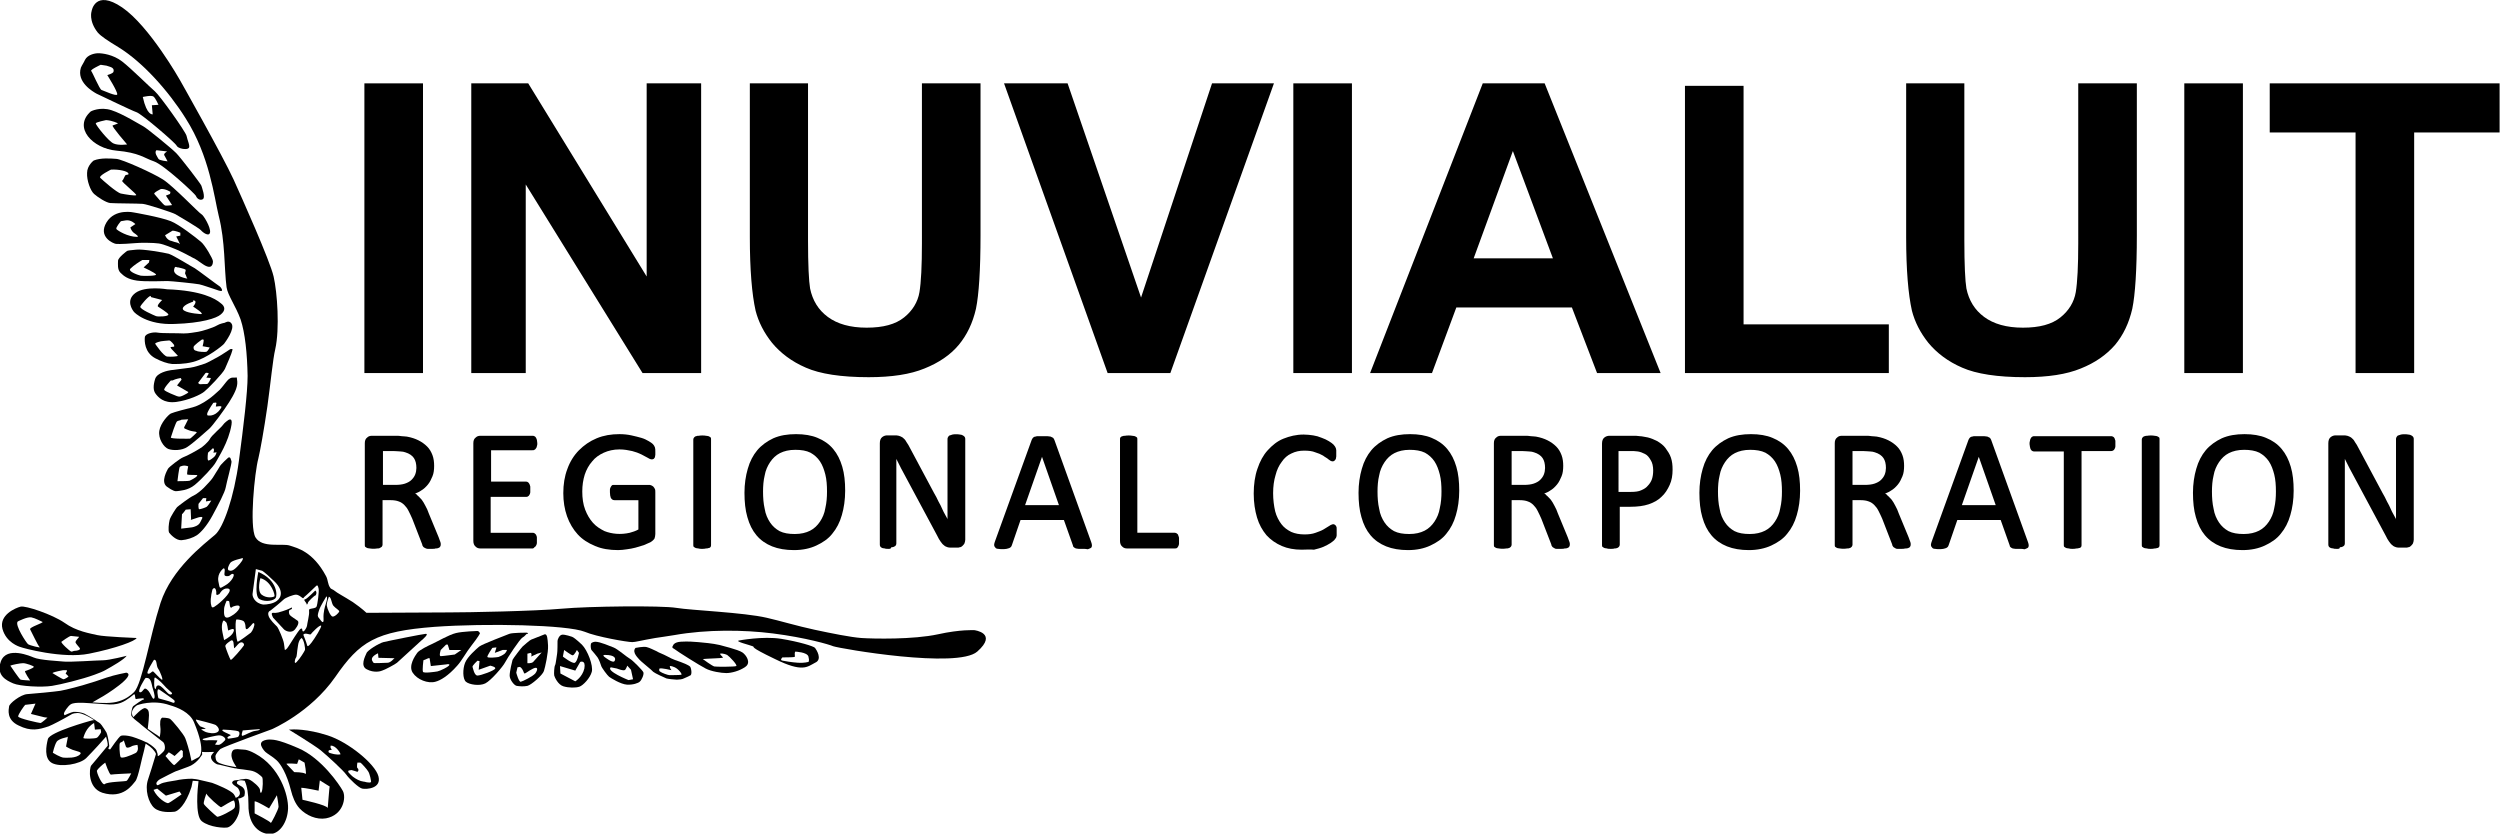 <svg xmlns="http://www.w3.org/2000/svg" xmlns:xlink="http://www.w3.org/1999/xlink" x="0px" y="0px"
	 viewBox="0 0 605.8 202" style="enable-background:new 0 0 605.8 202;" xml:space="preserve">
<g id="IRC">
	<g id="_x3C_group_x3E_">
		<path class="st0" d="M197.5,157c-0.3-0.4-3.9-1.5-8.2-2.2c-4.4-0.7-10.2,0.4-10.2,0.4c-1.2,0.2,2.6,1.1,3.3,1.4
			c0.7,0.3-1.3-0.1,5.4,3.1c6.7,3.3,7.8,1.9,9.7,0.9C199.4,159.8,197.8,157.4,197.5,157z M195.9,160.4c0,0-1.1,0.3-2.5,0.2
			c-1.5-0.1-3.3-0.4-3.7-0.5c-0.9-0.1-0.1-0.8-0.1-0.8s2.6,0,2.9-0.1c0.3-0.1-0.1-0.7,0.2-1.3c0,0,2.9,0.1,3.2,1.2
			C196.2,160.2,195.9,160.4,195.9,160.4z"/>
		<path class="st0" d="M179.9,158.1c-1-0.7-5.2-1.7-5.5-1.8c-1.7-0.4-4.1-0.6-5.2-0.7c-1.1-0.1-2.5-0.2-4.2-0.1
			c-1.7,0.1-1.9,0.9-1.9,0.9c-0.5,0.7,0.2,0.7,0.5,1c0.3,0.3,6,3.9,7.4,4.6c1.3,0.7,3.8,1.1,5,1.1c1.2,0,3.2-0.5,4.6-1.5
			C182.1,160.6,180.8,158.7,179.9,158.1z M178.4,161.4c-0.4,0.2-4.8,0.2-5.3,0.1c-0.5-0.1-2.8-1.8-2.8-1.8c0.8-0.1,4.5-0.2,4.8-0.3
			c0.3-0.1-0.5-0.6-0.6-0.9c-0.1-0.3,1.1-0.1,1.7,0.2C176.8,159.1,178.8,161.2,178.4,161.4z"/>
		<path class="st0" d="M167.2,161.5c-0.3-0.3-1.7-0.9-2.3-1.1c-0.6-0.2-1.9-0.6-3.1-1.3c-1.3-0.7-2.1-0.9-2.7-1.3
			c-0.7-0.3-1.6-0.8-2.4-1c-0.8-0.2-2.7,0.2-2.7,0.2c-1,1.1,0.8,2.6,1,2.9c0.2,0.3,3,2.5,3.3,2.9c0.3,0.3,2.9,1.5,3.2,1.6
			c0.3,0.1,2,0.3,2.5,0.3c0.5,0,1.4-0.1,1.7-0.3c0.3-0.1,1.1-0.5,1.5-0.7C167.8,163.6,167.5,161.8,167.2,161.5z M165.1,163.5
			c-0.3,0.1-2.5,0.1-2.9,0.1c-0.3,0-1.8-0.5-2.3-0.9c-0.3-0.2-0.1-0.7-0.1-0.7c0.5-0.2,2.9,0.4,2.9,0.4l-0.3-0.5l-0.1-0.5
			c0,0,0.3-0.1,1.2,0.3S165.4,163.4,165.1,163.5z"/>
		<path class="st0" d="M155.9,162.9c-0.2-0.5-2.7-3-3.3-3.3s-2.9-2.3-3.9-2.7c-0.9-0.3-3.2-1.4-4.5-1.4c0,0-0.9,0.1-1,0.5
			c-0.1,0.3-0.1,1.3,0.2,1.6c0.3,0.3,1.1,1.3,1.4,1.7c0.3,0.4,0.8,1.7,0.9,2.1c0.1,0.4,1.5,2.3,1.9,2.6c0.4,0.3,2.8,1.8,4.3,1.9
			c1.5,0.1,2.8-0.4,3.1-0.7C155.5,164.8,156.1,163.4,155.9,162.9z M146.5,159.2c0,0-0.7-0.5,0.1-0.5c2.5,0,2.7,0.9,2.3,1.5
			C148.5,160.8,146.5,159.2,146.5,159.2z M152.3,164.8c0,0-5.5-2.2-4.3-3.1l1.5,0.3c0,0,1.7,0.7,2,0.3c0.3-0.4,0.5-1,0.5-1l0.9,1
			l0.5,2.3L152.3,164.8z"/>
		<path class="st0" d="M141,156.2c-1.5-1.4-2.1-1.8-2.4-1.9c0,0-1.7-0.6-2.4-0.5c-0.7,0.1-1.1,1.2-1.1,1.5s0,2.7-0.1,3.1
			c-0.1,0.4-0.3,2.5-0.5,2.8c-0.2,0.3-0.3,2.1-0.2,2.5c0.1,0.4,0.9,2.2,2.2,2.6c1.3,0.4,3,0.4,3.9,0.1c0.9-0.3,2.6-2.1,3-3.6
			S142.4,157.6,141,156.2z M136.7,157.5c0.2,0.1,1.7,1.3,2.1,1.3c0.4-0.1,1-1.3,1-1.3l0.5,0.7c0,0-0.4,2.1-1,2.4s-2.9-1.5-2.9-1.5
			L136.7,157.5z M141.6,162c-0.5,2.1-2.2,3.1-2.2,3.1l-3.6-1.9l-0.1-1.8c0.4,0.1,3.7,1.1,3.7,1.1l1.2-2.1
			C140.6,160.4,142,159.8,141.6,162z"/>
		<path class="st0" d="M127.7,153.3c0,0-3.6,0-4.3,0.3c-0.7,0.3-6.6,2.5-7.3,3.1c-0.7,0.6-2.8,2.4-3.4,3.9c-0.6,1.5-0.6,3.9,0.2,4.6
			c0.8,0.7,3.3,1.1,4.7,0.4c1.4-0.7,4.3-4.1,4.8-5.1c0.5-1,3.6-5.7,4.2-6c0.6-0.3,0.9-0.9,1.1-0.9
			C128,153.6,128.1,153.5,127.7,153.3z M120,162c-0.2,0.5-3.5,1.7-4.3,1.7s-1.1-1.9-1.2-2.1c-0.1-0.3,1.2-1.5,1.2-1.5l0.5,0.1
			l-0.2,2.1l2.8-1C118.8,161.3,120.2,161.6,120,162z M122.3,158.4c-0.5,0.4-1.2,0.7-1.5,0.8c-0.5,0.1-2.5,0.3-2.7,0
			c-0.1-0.3,1.2-2.2,1.2-2.2s0.6-0.1,0.8-0.1h0.2l-0.4,1.3l1.9-0.7h1C122.9,157.4,122.8,157.9,122.3,158.4z"/>
		<path class="st0" d="M115.7,152.9c0,0-3.6,0.1-5.2,0.5c-1.7,0.4-4.6,2.1-5.7,2.6c-0.9,0.4-3.2,1.5-3.7,2.2
			c-0.5,0.7-2.2,3.1-1.1,4.8c1.1,1.7,3.7,2.7,5.5,2.2c1.2-0.3,3.1-1.4,5.3-3.9c1.1-1.2,2.2-3.3,3.4-4.8c1.8-2.3,2.1-3,2.1-3
			S116.2,153,115.7,152.9z M106,162.7c-0.6,0.1-3.3,0.5-3.5,0.1c-0.2-0.4,0.1-2.8,0.1-2.8l1.2-0.5h0.3l0.3,1.9l3.7-0.4
			c0,0,0.8-0.2,0.8,0.1C108.9,161.5,106.6,162.6,106,162.7z M110.2,158.6c0,0-2.9,0.4-3.4,0.4c-0.5,0,0-1.5,0-1.5l1.3-1.3h0.4
			l0.4,1.3h2.9L110.2,158.6z"/>
		<path class="st0" d="M103.1,153.6c-0.5,0-9,1.7-10.2,2c-1.1,0.3-3.9,2-4.1,2.7c-0.3,0.7-1.6,3.1,0.1,3.9c1.7,0.9,3.3,0.5,3.7,0.3
			c0.5-0.1,3.3-1.6,3.6-1.9c0.3-0.3,5.4-4.9,5.8-5.3C102.5,154.9,104.1,153.5,103.1,153.6z M93.9,160.6c-0.9,0-3.4,0.2-3.4,0
			s-1.4-1.1,1.1-2.3l0.1,1.1l3.9,0.1C95.5,159.5,94.7,160.6,93.9,160.6z"/>
		<path class="st0" d="M91.7,188.1c-0.8-3-7.3-8.3-12.3-9.9c-5-1.6-8.3-1.5-9.4-1.4c0,0,5.9,3.6,7.7,5c1.8,1.5,5.5,4.9,6.2,5.9
			c0.7,1,3.1,3.3,3.9,3.4C88.8,191.3,92.5,191.1,91.7,188.1z M81.4,182.8c-0.3,0-0.6-0.1-1-0.2c-0.9-0.2-0.8-0.4-0.8-0.5
			c0-0.1,0.1-0.3,0.1-0.3l0.7-0.1l-0.3-0.5l0-0.5c1.2-0.2,2.5,1.9,2.4,2.1C82.4,182.8,81.9,182.9,81.4,182.8z M89.9,189.5
			c-0.1,0,0,0.2-0.7,0.1c-0.4,0-0.8-0.2-1.1-0.2c-0.9-0.1-1.8-0.6-2.6-1.2c-0.6-0.5-1.1-1.1-1.1-1.1s-0.1-0.4,0.2-0.4
			c0.1,0,0.4-0.1,0.6-0.1c0.5,0.1,1.2,0.4,1.3,0.4c0.2,0.1,0.2-0.1,0.3-0.2c0.1-0.1,0.1-0.5-0.2-0.7c-0.2-0.2,0-1.3,0-1.3
			s0.5,0,0.7,0c0.2,0,1.7,1.7,1.9,2.1C89.6,187.4,90,189.4,89.9,189.5z"/>
		<path class="st0" d="M83.1,191.7c-0.8-1.5-5.2-8-10.8-10.4c-5.5-2.4-6.3-2-7-2.1c0,0-2.5,0-2,1.5c0.2,0.5,0.5,1,1,1.5
			c0.7,0.6,1.7,1.1,2.7,2c1,0.9,2.5,3.3,3.5,7.3c0.4,1.6,1,3.2,2.1,4.4c1.6,1.7,4.1,2.8,6.4,2.4C83.2,197.5,83.9,193.3,83.1,191.7z
			 M71.3,187.1l-1.9-2c0.2-0.2,2.6,0,2.6,0l0.4-1.1l1.4,0.8c0,0,0.6,3.1,0.2,2.7C73.5,187.1,71.3,187.1,71.3,187.1z M79.4,195.8
			c-0.1-0.7-6.1-2-6.1-2l-0.3-2.9c1,0,4.2,0.7,4.2,0.7l0.3-2.5l2.4,1.5C79.8,190.5,79.4,196.4,79.4,195.8z"/>
		<path class="st0" d="M23.6,153.9c-1.7-0.4-5.1-0.9-8-3c-2.9-2-9.4-4.2-10.6-3.9c-1.2,0.3-5.3,2-4.4,5.4c0.9,3.3,4,4.3,4.4,4.4
			c0.4,0.2,10.2,2.9,16.6,1.6c6.5-1.3,11.3-3.1,11.5-3.8C33.1,154.6,25.3,154.3,23.6,153.9z M7.3,152.5c0.3,0.5,1.9,4,2.3,4.3
			c0.4,0.3-2.4-0.4-2.8-0.7c-0.4-0.3-3.3-4.7-2.5-5.5c0,0,2.3-1.2,3.3-1c1,0.2,2.2,0.9,2.7,1.1C10.7,150.9,7,152,7.3,152.5z
			 M18.2,157.7c-0.4,0-0.6,0.2-0.9,0.2c-0.3,0-2.7-2.2-2.4-2.4c0,0,1.9-1.4,2.3-1.4c0.4,0,1.5,0.2,1.9,0.2c0.3,0-0.9,0.9-0.8,1.4
			c0.2,0.4,0.6,0.8,1,1.3C19.7,157.5,18.6,157.7,18.2,157.7z"/>
		<path class="st0" d="M25,160c-1.4,0-8.3,0.5-9.7,0.3c-0.7-0.1-5.7-0.3-7.2-1c-0.5-0.2-6.5-2.9-7.9,1c-1.2,3.4,1.4,4.6,3,5.3
			c1.6,0.7,6.9,1,9.4,0.6c2-0.3,7.3-1.6,10.3-2.7c0.9-0.3,2.3-0.9,2.6-1.1c1.8-1,4.6-2.6,5.2-3.5C30.8,158.9,26.4,160,25,160z
			 M6.1,162.6c-0.3,0.1,1.2,2.3,1.2,2.3s-2-0.1-2.3-0.2c-0.3-0.1-2.5-3.4-2.5-3.4c0.4-0.2,2.4-0.6,3.1-0.6s2.7,0.7,2.6,0.9
			C8.1,161.9,6.5,162.5,6.1,162.6z M15.4,164.6c-0.3,0-2.7-1.5-2.7-1.5c0.3-0.3,2.6-0.7,2.6-0.7h0.9v0.3l-0.3,0.5l0.7,0.7
			C16.6,164,15.7,164.6,15.4,164.6z"/>
		<path class="st0" d="M236.1,152.7c0,0-3.4-0.2-8.8,1c-6,1.3-15.6,1.1-18.6,0.9c-2.6-0.2-7.1-1.1-11.3-2c-4.2-0.9-8.5-2.2-11.6-2.9
			c-5.6-1.3-18.3-1.8-21.9-2.4c-3.6-0.6-21.3-0.4-27.8,0.2c-6.6,0.6-22.8,0.9-27.3,0.9c-4.5,0-20,0.1-20,0.1s-1-1-3.3-2.6
			c-2.2-1.4-3.8-2.2-4.5-2.8c-0.3-0.3-0.8-0.3-1-0.7c-0.6-0.8-0.5-1.9-1-2.8c-3.2-6-7-6.8-8.8-7.4c-1.8-0.6-6.7,0.7-8.3-2
			c-1.5-2.6-0.2-15.8,0.7-19.1c0.4-1.6,1.4-7.1,2.2-12.7c0.8-5.7,1.3-11.3,1.9-13.8c1.1-4.9,0.5-13.7-0.4-17.6
			c-0.9-3.9-7.8-19.3-9.7-23.5c-2.6-5.7-13-24.1-13-24.1S36.2,6.3,29.6,1.8c-6.6-4.5-7.4,0.9-7.4,0.9S21.4,5,23.7,7.9
			c0.8,0.9,2.3,1.9,5.1,3.6c5.8,3.6,12,10.5,16.2,17.2c5.8,9.1,6.9,19.1,8,23.6c1.6,6.2,1.3,12.8,1.9,17.3c0.3,2,2.2,4.5,3.4,7.8
			c1.1,3.3,1.6,8.3,1.7,13.7c0,4-1,12.3-2.1,20.5c-1.2,9-3.8,16.3-5.8,18c-2.7,2.3-10.5,8.2-13.2,16.5c-2.7,8.4-4.4,19.5-6.4,21.6
			c-0.8,0.8-2,1.7-3.6,2.2c-1.8,0.6-4.2,0.5-6.5,0.3c0.9-0.5,1.6-0.9,1.9-1.1c1.2-0.6,8.9-5.5,6.3-6.1c0,0-2.7,0.5-4.8,1.2
			c-2,0.7-3.8,1.3-4.6,1.5c-0.8,0.3-5.3,1.5-6.6,1.7c-1.3,0.2-6.4,0.7-8,0.8c-1.6,0.1-4.4,2.3-4.4,3c-0.1,0.7-0.7,3.2,2.3,4.6
			c3,1.5,4.9,1,7.3,0.2c1-0.4,3.3-1.6,5.7-3c0.3-0.1,0.6-0.2,1-0.2c0.8-0.2,2.7,0.6,4.3,1.7c-0.3,0-0.6,0.1-1,0.2
			c0,0-9.8,2.7-10.2,4.4c-0.4,1.6-1,4.7,1,5.8c2.1,1.1,6.8,0.3,8.3-1.2c1.4-1.4,4.5-4.8,4.8-5.2c0.1,0.4,0.2,0.8,0.3,1.2
			c0.1,0.3,0.1,0.7,0.1,1c-2,2.4-3.7,4.5-4,4.8c-0.5,0.7-0.9,5.4,2.7,6.6c5.1,1.6,7.3-2,8-2.8c0.7-0.8,1.6-5.8,2.1-7.4
			c0.1-0.4,0.2-1,0.4-1.7c0.1,0.1,0.2,0.1,0.3,0.2c1,0.6,1.9,1.5,2.2,2.3c0,0,0,0,0,0c-0.7,2.4-1.5,4.9-1.9,6.1
			c-0.9,2.5,0.1,5.8,1.5,7c1.4,1.2,4,1,4.9,0.9c0.8-0.1,2.7-1.6,4.1-6c0.1-0.5,0.2-1,0.3-1.5c0.5,0,0.9,0.1,1.4,0.1
			c-0.2,1.5-0.9,8.4,0.8,9.7c1.9,1.5,5.5,1.7,6.3,1.5c0.9-0.3,2-1.5,2.6-3.2c0.3-0.8,0.4-2.3-0.1-3.8c0.8,0,1.5-0.6,1.5-0.6
			s0.4-1.2-0.2-1.9c-0.4-0.6-1.6-0.8-1.6-1.3c0-0.7,1-0.7,1.9-0.5c0.6,1.4,0.9,3.1,0.9,5.7c-0.1,5.5,3.1,7.3,5.4,7.2
			c2.3-0.2,4.1-3,4.2-6.2c0.1-3.2-2-10.1-8-13.3c-2.2-1.2-2.9-0.9-3.5-1c-1.1-0.2-1.7,0.1-1.7,0.1s-1.4,0.9,0.4,3.7
			c0.1,0.2,0.2,0.3,0.3,0.5c-1.4-0.2-2.8-0.5-3.6-0.8c-1.3-0.4-1.4-0.8-1.5-1.8c0-0.6,0.9-1.5,1.2-1.8c0.9-0.6,12.5-4.8,12.5-4.8
			s9.3-4,15.3-12.6c6-8.7,9.8-11.1,24.1-12.2c12.5-0.9,32.2-0.5,36.4,1.2c2.8,1.2,10.3,2.5,11.5,2.5c0.8,0,2.1-0.4,5.6-1
			c1.2-0.2,2.9-0.4,4.6-0.7c7.9-1.4,16.8-1.3,23.9-0.4c7.9,1,13.7,2.7,14.6,3.1c1.8,0.6,30.1,5.5,34.9,1.3
			C241.9,153.4,236.1,152.7,236.1,152.7z M9.8,175.2c-0.3,0-5.4-1.1-5.4-1.6c0-0.5,1.4-2.5,1.7-2.8l2.5-0.3L7.5,173l3.2,0.8l0.8,0.1
			C11.5,173.9,10.1,175.2,9.8,175.2z M59.5,152c0.1,1.2,1.1-0.3,1.3-0.4c0.1-0.1,0.6-0.9,0.8-0.5c0.2,0.4-0.4,1.8-0.8,2.2
			c-0.4,0.3-2.9,2.2-3.2,2.2c-0.3,0-0.8-4.8-0.3-5.4c0,0,1,0,1.7,0.4C59.4,150.8,59.5,151.6,59.5,152z M54.7,150.7
			c0.4,0.2,0.5,1.9,0.6,2.1c0,0,0.1-0.1,0.7-0.3c0.8-0.3,0.9,0.2,0.3,1.1c-0.7,0.9-2,1.5-2,1.5s0,0-0.4-1.9
			c-0.4-1.9,0.2-2.8,0.2-2.8C54.7,150.4,54.3,150.5,54.7,150.7z M54.3,147.6c0-0.7,0.6-2,0.6-2c0.5,0,0.5,0,0.6,0.1
			c0.1,0,0.1,0.6,0.2,1c0,0.4,0.3,0.6,0.3,0.6s0.3-0.3,0.7-0.4c2.5-0.8,1.2,1.4-0.7,2.4C54,150.5,54.3,148.4,54.3,147.6z M56,155.2
			c0.7-0.3,0.6,1.1,0.7,1.6c0,0.5,0.1,0.3,1-0.7c0.9-1,1.6-0.1,1.4,0.3c-0.3,0.5-3,3.7-3.2,3.5c-0.2-0.2-1.2-2.8-1.3-3.3
			S56,155.2,56,155.2z M55.8,136.4c0.4-0.6,2.8-1.1,2.8-1.1v-0.1c0.7,0-0.2,1.2-1.2,2.2c-1,1-1.5,1-2,0.8
			C55,137.9,55.4,137,55.8,136.4z M54.2,137.7c0.5,0.1,0.1,1.2,0.2,1.6c0.1,0.4,0.6,0.3,0.9,0.3c0.6-0.1,0.7-0.7,1.2-0.5
			c0.5,0.1-0.3,1.9-2,2.8c-1.4,0.8-1.2,0.9-1.6-1.1C52.6,138.8,54.2,137.7,54.2,137.7z M51.5,142.8c0.7-0.9,1,0.5,0.9,1.1
			c0,0.6,0.8,0,0.8,0s0.7-1.4,1.9-1.3c1.8,0.1-1.1,2.9-2.4,3.9c-1.3,1-1.4,0.9-1.6-0.2C50.9,144.8,51.5,142.8,51.5,142.8z
			 M47.7,174.4c0,0,4.1,1,4.6,1.3c0.4,0.3,1.2,1.2,0.4,1.7c-0.8,0.5-2.2,0.2-2.8,0c-0.5-0.2-1.3-0.7-1.1-0.7c0.2,0,0.9-0.1,1-0.1
			c0.2-0.1-0.9-0.4-1.3-0.6C48.2,175.7,47,174.1,47.7,174.4z M47,175c3.2,7.6,1.1,8.5,1.1,8.5l-1.7,0.9c-0.5-2.7-1.3-5-1.5-5.5
			c-0.3-0.9-3.2-4.4-3.7-4.7c-0.5-0.3-1.9-0.3-1.9-0.3c-0.5,0.3-0.6,1.1-0.4,2.8c0,0.4,0,1-0.2,1.9c-0.3-0.2-0.6-0.5-1-0.7
			c-0.7-0.5-1.3-0.9-1.9-1.3c0.2-1.5,0.3-2.8,0.3-3.3c0-1-0.2-1.5-0.9-1.7c-0.7-0.2-2.7,2-2.7,2c-0.1,0-0.1,0.1-0.2,0.2
			c-1.1-1.7,0.9-2.9,0.9-2.9s3.8-1.5,8,0C43,171.4,46,172.6,47,175z M44.3,182v1.4c0,0-1.9,2-2.1,2c-0.3,0-2.1-2.2-2.1-2.2l0.8-0.9
			c0.6,0.3,1.4,0.9,1.4,0.9l1.6-1.5L44.3,182z M42.3,169.8c0.1,0.3,0,0.7-0.6,0.4c-0.6-0.3-3.2-0.9-3.3-1c-0.1-0.1-0.6-2.6,0.2-2.1
			C38.7,167.2,42.2,169.5,42.3,169.8z M41.7,168c0,0.2-0.4,0.6-1.1-0.1c-0.7-0.7-1.5-1.7-2.1-1.8c-0.6-0.1-0.7,0.5-0.7,0.7
			c0,0.2-0.6,0.6-0.4-2.2c0-0.7,0.4-0.3,0.4-0.3s0.9,0.6,1.8,1.6C40.4,166.9,41.7,167.8,41.7,168z M37.3,159.9
			c0.8-0.2,0.5,1.4,1,2.1c0.5,0.7,1.4,3,0.9,2.7c-0.5-0.3-1.8-1.8-2.1-2c-0.3-0.1-0.8,0.8-1.3,0.5C35.3,163,37.3,159.9,37.3,159.9z
			 M35.1,164.5c0.3-0.2-0.1-0.3,0.7-0.2c0.8,0.1,1,1.7,1.1,2.1c0.1,0.4,0.8,2.3,0.5,2.8s-0.7-0.6-1.1-1.3c-0.4-0.7-1-1.2-1.3-1
			c-0.3,0.2-0.7,1.1-1.2,0.8C33.3,167.3,35.1,164.5,35.1,164.5z M19.4,182.8c-1,1-3.2,0.8-3.9,0.8c-0.8,0-2.7-1.2-2.7-1.2
			s0.4-1.8,0.9-2.6c0.4-0.8,2.7-1.2,2.7-1.2l0.1-0.3l-0.5,2.6c0,0,0.8,0.5,1.6,0.8C18.7,182.1,20,182.2,19.4,182.8z M23.4,178.8
			c-0.4,0.2-3.3,0.3-3.2,0c0.1-0.3,0.6-2.5,2.6-3.6l0.2,1.6l1.4-0.1l0.1,0.7C24.5,177.5,23.8,178.7,23.4,178.8z M30.7,189.2
			c-0.2,0.2-4.7,0.2-5.3,0.8c-0.6,0.5-2.1-2.9-1.9-3.3c0.2-0.4,1.4-1.5,2-1.9c0,0,1,3,1.4,2.9c0.4-0.1,4.9-0.3,4.9-0.3
			S31,189,30.7,189.2z M32.8,182.5c-1,0.5-3.4,1.5-3.6,0.9c-0.2-0.5-0.4-3.2-0.1-3.4c0.3-0.2,0.6-0.2,0.9-0.6c0,0,0.3,0.9,0.5,1.5
			c0.2,0.5,0.9,0.2,1.3,0c0.4-0.3,1.5-0.4,1.5-0.4S33.8,182,32.8,182.5z M35.9,180.1c-0.1-0.1-0.3-0.2-0.6-0.3
			c-1.2-0.6-3.5-1.4-3.8-1.4c-0.4-0.1-1.6-0.3-2.2-0.1c-0.5,0.2-2.6,3.3-2.6,3.3l-0.4-0.1c0,0-0.1-0.1,0.1-0.5
			c0.1-0.1,0.1-0.4,0-0.8c-0.1-0.9-0.4-2.3-0.6-2.7c-0.1-0.2-0.3-0.5-0.5-0.8c-0.4-0.6-0.9-1.4-1.3-1.6c-0.2-0.1-0.5-0.3-0.9-0.6
			c0,0,0,0,0,0c-0.9-0.6-2.1-1.3-2.7-1.6c-0.8-0.3-1.6-0.4-2.2-0.4c-0.1,0-0.2,0-0.4,0c-0.6,0.1-2.1,0.8-2.1,0.8s-0.1,0.1-0.2-0.3
			c-0.1-0.4,1-1.9,1.6-2.3c0.6-0.4,1.7-0.4,2.4-0.4c0.2,0,1.2,0,2.3,0.1c1.9,0.1,4.3,0.3,4.6,0.3c0.4,0,1.5,0.1,2.9-0.4
			s3.2-2.1,3.2-2.1c0.4,0.2,0.1,1.2,0.5,1.2c0.3-0.1,1.7-0.2,1.7-0.2s0.4,0.3,0.1,0.3c-0.3,0-2.1,1.3-2.5,1.6
			c-0.4,0.4-0.5,1.7-0.5,2.2c0,0.1,0.1,0.3,0.3,0.5c0.5,0.6,1.6,1.3,2.1,1.8c0.2,0.2,0.9,0.7,1.6,1.3v0c0.9,0.7,2,1.6,2.8,2.2
			c0.5,0.4,0.8,0.6,0.9,0.7c0.4,0.3,0.7,1.6,0.2,2.2c-0.5,0.6-1.3,1.2-1.3,1.2s-0.3-0.1-0.2-0.2c0.1-0.2-0.2-0.8-0.3-1.2
			c0,0,0,0,0,0C37.8,181.5,36.8,180.6,35.9,180.1z M40.8,194.6c-0.4,0.2-2.7-1.2-3.6-3.2l0.9-0.3l2.1,1.7l3.3-1l0.5,0.7
			C44.1,192.4,41.2,194.5,40.8,194.6z M56.8,195.8c-0.3,0.5-3.8,2.3-4.2,2.1c-0.3-0.2-3.1-2.7-3.2-3.1c-0.2-0.3,0.6-2.5,0.6-2.5
			c0.2,0.6,3.3,3.4,3.6,3.3c0.3-0.1,2.8-1.8,3.1-1.6C56.9,194.3,57.1,195.3,56.8,195.8z M65.2,195.9l1.9-3.2c0,0,0.4,2.2,0.4,2.8
			s-1.9,4.3-1.9,3.9c0-0.3-3.9-2.3-3.9-2.3v-2.9h0.2C62.7,194.4,65.2,195.9,65.2,195.9z M52.6,185.2c0.3,0,3.7,0.9,4.4,1
			c0.2,0,0.4,0,0.6,0.1c0.8,0.1,1.9,0.2,3,0.4c1.5,0.2,2.6,1.3,2.9,1.6c0.3,0.2,0.2,3.1-0.1,3.6c-0.2,0.5-0.4,0.1-0.4-0.5
			c0-0.6-1.7-2.1-2.6-2.5c-0.5-0.2-0.9-0.2-1.4-0.1c-0.4,0-0.8,0.1-1.2,0.2c-0.8,0.1-1.2,0-1.5,0.5c-0.3,0.5,1.1,1.2,1.3,1.4
			s0.8,1.2,0.4,1.8c-0.2,0.4-0.6,0.5-0.8,0.6c0,0-0.1,0-0.1,0c0,0,0-0.2-0.4-0.8c-0.7-1-4.2-2.4-5.3-2.8c-1.1-0.3-1.8-0.4-3.4-0.8
			c-0.2,0-0.4-0.1-0.6-0.1c-0.3,0-0.6-0.1-0.9-0.1c-1.4,0-3,0.2-3.8,0.4c-1,0.2-3.1,0.4-3.9,0.9c-0.8,0.5-0.8,0.2-0.9-0.1
			c-0.1-0.3,0.5-0.9,0.9-1.1s3.8-2,4.1-2c0.3-0.1,0.5-0.2,2.7-1c0.2-0.1,0.5-0.2,0.7-0.3c1.7-0.9,2.7-2.6,2.8-2.9l-0.1,0.2
			c0-0.1-0.1-0.7,0-0.6c0.4,0.1,2.9,0,2.9,0s-0.4,0.4-0.7,0.9C50.8,184.2,52.3,185.1,52.6,185.2z M54.5,179.4
			c-0.4,0.4-1,1.1-1.6,1.1c-0.6,0-0.8-0.1-0.8-0.1s0.8-1,0.5-1c-0.3,0-2-0.1-2.5,0c-0.5,0-1.4-0.1-0.8-0.4c0,0,3.2-0.9,4-0.8
			C54.1,178.3,54.9,179,54.5,179.4z M57.6,178.6c-0.6,0.2-2.3,0.4-2.3,0.4c-0.2-0.1-0.3-0.3,0-0.5c0.3-0.2,0.7-0.3,0.6-0.4
			c-0.3-0.2-2.8-1.1-1.8-1.3c0,0,3.4,0.1,3.8,0.5C58.2,177.7,57.9,178.5,57.6,178.6z M61.9,177.1c-1,0.1-2.6,1.1-3.1,1.2
			c-0.5,0.1,0-1.2,0-1.2V177c0.4,0,3.3-0.3,3.9-0.3S62.9,177,61.9,177.1z M61.2,143.9c0.1-0.6,0.8-6,0.8-6l1.5,0.4
			c0,0,0.4,0.1,2.8,2.4c2.4,2.2,2,4,0.8,4.9c-0.9,0.7-2.4,0.9-3.3,0.9C61.7,146.2,61.1,144.5,61.2,143.9z M69,157.4
			c0-0.2-0.1-0.7-0.2-1.5c-0.1-0.8-1.3-3.7-1.7-4.1c-0.4-0.4-1.7-1.6-2-2.5c-0.3-0.9,0.1-1.2,0.5-1.4c0.3-0.2,2.6-2.1,3.1-2.6
			c0.5-0.5,2.4-1.2,3-1.2c0.7,0,1.3,0.6,1.6,0.8c0.3,0.2,0.3-0.2,0.5-0.3c0.2-0.1,2.9-2.7,2.9-2.7c0.3-0.1,0.3,0,0.5,0.7
			c0.2,0.6-0.3,4.1-0.5,4.4c-0.2,0.4-1,0.4-1.3,0.5c-0.3,0.1-0.6,0-0.5,0.7c0.1,0.7-0.5,3.1-0.5,3.4c0,0.3-0.6,1.4-0.9,1.4
			c-0.3,0-0.2-0.4-0.3-0.6c-0.1-0.2-0.3-0.1-0.6,0.2c-0.3,0.3-2,2.9-2.6,3.9C69.4,157.5,69,157.6,69,157.4z M73.9,157.5
			c-0.1,0.3-1.2,2.1-2,2.9c-0.7,0.8-0.5-0.6-0.2-1c0.3-0.4,0.2-1.2,0.5-2.9c0.2-1.6,0.9-1.9,0.9-1.9C73.7,155.1,74,157.2,73.9,157.5
			z M75.5,155.7c-0.7,0.9-1,1.1-1.1,0.6c-0.1-0.5-0.9-2.5-0.9-2.5c0.4-0.6,1.6,0.1,1.8-0.1c0.2-0.3,2.1-2.3,2.5-2.1
			C78.1,151.8,76.2,154.8,75.5,155.7z M78.4,149.9c0.1,1.5-0.5,0.7-1,0c-0.6-0.6-0.4-1-0.1-2c0.3-1,1.8-3.4,1.8-3.4
			c0.4,0.3-0.1,1.6-0.2,2C78.8,146.8,78.3,148.3,78.4,149.9z M80.6,149.4c-0.5,0-1.3-1.9-1.4-2.6c-0.1-0.8,0.5-2.2,0.5-2.2
			c0.6,0.1,0.6,1.6,1.1,2.2c0.5,0.6,1.5,1.1,1.4,1.4C82.1,148.5,81.1,149.5,80.6,149.4z"/>
		<path class="st0" d="M62.6,138.6c0,0-1.2,5.8,0.3,6.6c1.6,0.8,3.5,0.3,3.9-0.3C67.2,144.3,67.3,140.6,62.6,138.6z M66.5,144.5
			c-0.2,0.2-1.8,0.6-3.1-0.4c-1.2-1-0.3-4-0.3-4C65.8,140.8,66.7,144.3,66.5,144.5z"/>
		<path class="st0" d="M71.5,152.5c-0.8,1-2.2,0.5-2.7,0c-0.4-0.4-2.6-2.8-2.6-2.8s-0.7-1.2-0.1-1.2c1.1,0.1,1.7-0.2,2.4-0.4
			c1.3-0.4,2.2-0.9,2.2-0.9c0.2,0.4-0.2,0.5-0.5,0.6c-0.2,0.1-0.3,0.7,0,1.2c0.2,0.3,1.5,1.1,1.9,1.4S72.3,151.5,71.5,152.5z"/>
		<path class="st0" d="M76.4,144.3c-0.2,0-1.8,1.5-1.8,1.8s-0.3,0.5-0.3,0.3c0-0.2-0.2-0.4-0.4-0.7c-0.2-0.3-0.3-0.4,0.1-0.5
			c0.4-0.1,2.4-2.1,2.4-2.1C76.9,143.4,76.6,144.3,76.4,144.3z"/>
		<path class="st0" d="M45.2,32.9c-0.3-1.1-6.5-9.8-7.7-10.8c-1.2-1-5.7-5.5-7.9-7.2s-4.8-2-5.8-2c-0.9,0-2.6,0.4-3.2,1.6
			c-0.3,0.7-0.7,1.2-1,1.9c-1.1,3.5,2.9,5.8,3.8,6.3c1.1,0.5,8.5,4.1,9.7,4.5c1.2,0.4,9.4,7.4,9.7,8.1c0.3,0.7,2.4,1.1,2.9,0.6
			C46.2,35.5,45.4,34,45.2,32.9z M28.4,22.9c-0.2,0.5-3.2-0.9-3.8-1.1c-0.5-0.2-2.2-4.3-2.5-4.6c-0.3-0.3,2.3-1.5,2.3-1.5
			c1.6,0.2,1.4,0.2,2.3,0.5s0.9,0.8,0.8,1.2c-0.1,0.4-1.5,0.8-1.5,0.8S28.6,22.3,28.4,22.9z M37,27.7c0,0-1.4,0.4-2.4-4.2
			c0,0,2.1-0.5,2.6-0.1s1.2,2,1.2,2l-1.6,0.1L37,27.7z"/>
		<path class="st0" d="M48.8,45c-0.1-0.4-5.1-6.9-6.1-7.9c-1.3-1.3-7.2-6.1-8-6.5c-0.8-0.4-4.9-3-7.7-3.9c-2.8-0.9-5,0.3-5,0.3
			c-4.4,3.9,0.5,9,6.2,9.5c5.6,0.5,6.7,1.8,9.1,2.6s10.1,8,10.2,8.4c0.1,0.4,0.8,1.2,1.6,0.8C49.9,47.9,48.9,45.4,48.8,45z
			 M27.6,34.8c-1.2-0.4-4.4-4.5-4.4-4.9c0-0.3,2.5-0.8,2.5-0.8c1.6,0.1,2.9,0.8,2.9,0.8s-0.9,0.4-1.3,0.5s3.5,4.6,3.5,4.6
			S28.8,35.3,27.6,34.8z M38.4,38.5c-0.2-0.4-1.1-1.5-0.5-2.1l2.6,0.3c0,0-0.9,0.5-0.7,0.9c0.2,0.3,0.8,1.5,0.8,1.5
			S38.6,38.9,38.4,38.5z"/>
		<path class="st0" d="M48.8,51.9c-0.5-0.2-6.8-6.8-9.3-8.4c-2.5-1.6-9.9-4.9-11.3-5c-1.4-0.1-3.8-0.3-5.5,0.4c0,0-1.6,1.2-1.6,3
			c-0.1,1.8,0.8,4.3,1.7,5.1s2.9,2.1,3.9,2.2c1,0.1,6.8,0.1,7.9,0.2c1.1,0.1,7.2,2.1,7.9,2.5c0.7,0.4,5.8,3.4,6.2,3.9s2,1.7,2.2,0.5
			S49.3,52.1,48.8,51.9z M33,47.3c-0.3,0.2-2.7-0.2-3.7-0.4c-1-0.2-4.5-3.3-5-3.8s2.6-2,2.6-2c2-0.1,4,0.4,4.2,0.9
			c0.2,0.4-0.3,0.3-0.6,0.4c-0.3,0.1-0.5,1.1-0.9,1.4C29.4,44.1,33.3,47.1,33,47.3z M40,49.8c-0.4-0.1-2.3-2.5-2.6-2.8
			c-0.3-0.3,1.6-1.2,1.6-1.2c1.1-0.1,2.3,0.7,2.3,0.7L41.2,47l-1,0.4l1.5,2.3C41.7,49.7,40.4,49.9,40,49.8z"/>
		<path class="st0" d="M48.7,58.6c-1.3-1.1-5.3-4.2-7.3-5c-2.5-1-8.9-2.1-8.9-2.1s-4.6-1.1-6.7,2.4c-2.1,3.5,1.6,5.1,2.3,5.2
			c0.7,0.1,4.1-0.1,4.9-0.2s4.3-0.1,5.5,0.1c1.3,0.2,3.3,1.1,4.1,1.4c0.8,0.3,3.9,1.9,4.2,2.1c0.3,0.2-0.2-0.3,2.2,1.4
			c2.5,1.8,2.6-0.1,2.6-0.6C51.6,62.7,49.6,59.3,48.7,58.6z M33.2,57.4c-2.2,0-4.7-1.5-5-1.9c-0.2-0.4,1.1-1.9,1.1-1.9l1.2-0.2
			c1.3-0.2,2.3,0.9,2.3,0.9l-1.2,0.8c0,0,0.1,0.7,0.8,1.3C33,56.8,33.8,57.4,33.2,57.4z M43.7,57.1l-1,0.2c0,0,1.2,2.3,0.8,1.8
			c-0.4-0.4-0.9-0.3-1.9-0.7C40.4,58.2,40,57,40,57l1.8-1.1c0.8,0,1.9,0.5,1.9,0.5L43.7,57.1z"/>
		<path class="st0" d="M53.1,69.3c-0.5-0.3-5.1-3.8-5.9-4.3c-0.8-0.4-5.1-3.1-6.3-3.5c-1.2-0.3-6.3-1.2-7.9-1
			c-1.6,0.2-1.5,0.1-2.2,0.3c0,0-2.2,1.6-2.2,2.4c0,0.8-0.2,2.1,0.6,2.9c0.8,0.8,1.8,1.6,4,1.9c2.1,0.3,6.7,0.1,7.4,0.1
			c0.8,0,6.7,0.6,7.7,0.8c0.9,0.2,2.5,0.8,3.5,1.1c0.9,0.3,1.6,0.6,1.9,0.5S53.6,69.6,53.1,69.3z M34.1,66.8c-0.5-0.1-3.2-1-2.5-1.7
			c0.8-0.8,2.2-1.7,2.9-2.1h1.7l-0.1,0.6l-1.3,1.2c0,0,2.8,1.3,3,1.7C38.1,66.9,34.6,66.9,34.1,66.8z M42.2,65.3
			c0.2-1.1,0.6-0.4,1-0.5c0,0,1.4,0.3,1.7,0.5c0.3,0.2-0.2,0.8,0,1.1c0.2,0.3,0.3,0.9,0.5,1.1C45.6,67.6,41.8,66.9,42.2,65.3z"/>
		<path class="st0" d="M53.4,73.4c-1.2-1-4.5-3-12.9-3.3c0,0-5.3-0.9-7.7,0.9c-2.4,1.8-0.7,4.1-0.4,4.5c0.2,0.3,3.2,3.3,9.9,3
			c6.6-0.2,10.2-1.4,11.2-2.3C54.6,75.3,54.7,74.3,53.4,73.4z M37.8,76.6c-0.5-0.2-4-1.7-3.8-2.3c0.2-0.5,2-2.6,2.5-2.6l0.1,0.3
			l2.7,0.7c0,0-1.4,1.3-1,1.6c0.4,0.3,2.4,1.5,2.5,1.9C40.9,76.7,38.3,76.8,37.8,76.6z M48.5,76.1c-1.5-0.1-4.4-0.5-4.2-1.4
			c0.2-0.9,2.5-1.6,2.5-1.6v-0.3c1.3,0,0,1.5,0,1.5S50,76.3,48.5,76.1z"/>
		<path class="st0" d="M56.1,78.4c-0.6-0.9-1.6-0.2-1.6-0.2s-1.2,0.2-2,0.7s-3.7,1.4-4.5,1.5c-0.8,0.1-2.1,0.4-3.5,0.4
			c-1.4-0.1-5.3,0-6.3-0.2s-3,0.2-3.1,1.1s-0.1,3.7,2.5,5.1c1.5,0.8,3,1.3,4.1,1.4c0.7,0,2.8,0.1,5.1-0.5c3.4-0.9,7.2-4,7.5-4.4
			C54.6,82.9,57,79.7,56.1,78.4z M40.5,86.4c-0.9-0.1-2.9-3.1-2.9-3.1c0-0.3,1.4-0.6,1.4-0.6s1.6-0.2,2-0.2c0.4,0,1.2,1.1,1.2,1.1
			l0,0.4l-0.9,0.1l0.2,0.4l1.6,1.7C43,86.4,41.4,86.5,40.5,86.4z M50.1,85.2c-0.4,0.2-2.1,0-2.3-0.1c-0.1-0.1-0.5-0.1-0.7-0.3
			c-0.2-0.2-0.2-0.5-0.2-0.7c0-0.4,2-1.8,2-1.8c0.2,0,0.2-0.1,0.4,0c0.2,0.1-0.2,1.6-0.2,1.6l1.7,0.3C50.9,84.1,50.4,85,50.1,85.2z"
			/>
		<path class="st0" d="M55.8,84.6c0,0-2.4,1.6-3,1.9c-0.6,0.3-2.5,1.4-3.1,1.6s-2.7,0.9-3.6,1c-0.9,0.1-4,0.5-4.7,0.6
			s-3.3,0.6-3.8,2.1c-0.5,1.6-0.5,2.8,0.1,3.6c0.6,0.8,1.9,2.4,5,2c3-0.4,6-1.8,6.8-2.5c0.8-0.6,4.5-4.4,5-5.5s1.7-3.9,1.8-4.5
			C56.4,84.4,56.3,84.6,55.8,84.6z M45.2,95.4c-1.9,1.1-1.9,0.6-2.3,0.6c-0.3-0.1-2.8-1.1-3.1-1.5c-0.2-0.4,1.6-2.3,1.6-2.3h0.4
			c0.7-0.4,2-0.6,2-0.6L44,92l-1.1,1.4l2.4,1.4C45.3,94.9,46.1,94.9,45.2,95.4z M50.9,92.1c-0.1,0.2-0.3,0.6-0.5,0.8
			c-0.2,0.3-1,0.1-1.7,0.2c-0.2,0-0.3,0.1-0.7-0.3l1.8-2.4c0.4-0.2,0.8,0.1,0.8,0.1L50,91.5l1.1,0.1C51.1,91.6,51,91.8,50.9,92.1z"
			/>
		<path class="st0" d="M57.5,92.5c-0.2-1.3,0.1-1-0.6-1c-0.6,0-0.9-0.1-1.6,0.5c-0.6,0.6-1.4,1.8-2.1,2.5c-0.7,0.6-1.8,1.7-2.9,2.4
			c-1.1,0.8-2.7,1.6-3.6,1.8s-4.7,1.2-5.3,1.5c-0.6,0.3-2.5,2.3-2.8,4.2c-0.3,1.9,1.1,4,2.2,4.4s3.3,0.4,4.6-0.5
			c1.4-0.9,4.5-3.7,5.3-4.4c0.8-0.7,3.6-4.5,4.8-6.4S57.6,93.9,57.5,92.5z M46,106.3c-0.2,0-4.7,0.1-4.6-0.3
			c0.1-0.4,1.2-3.7,1.5-3.9s0.8-0.2,1.1-0.4l1.6-0.1c0,0-0.3,0.6-0.6,1.2c-0.3,0.5-0.4,0.8-0.4,0.9c0.1,0.2,0.6,0.3,1,0.5
			c0.4,0.2,1.5,0.4,1.7,0.4s0.4,0.2,0.4,0.2S46.2,106.3,46,106.3z M53.6,98.8c-0.2,0.3-0.5,0.8-0.9,1.1c-0.5,0.5-1.3,0.8-1.8,0.8
			c-0.7,0-0.7,0-0.7-0.4c0-0.4,0.9-1.8,0.9-1.8l0.6-0.9h0.2c0.8-0.2,0.5,0.3,0.5,0.3l-0.1,0.6C52.4,98.6,54,98.1,53.6,98.8z"/>
		<path class="st0" d="M55.3,101.8c0,0-0.9,0.6-1.3,1.2c-0.4,0.6-2.7,2.5-3.1,3.3c-0.4,0.8-1.9,2.1-2.5,2.4c-0.6,0.4-3.1,1.8-4,2.1
			c-0.8,0.3-3.5,2.4-3.7,2.8s-1.8,3.1-0.3,4.3c1.5,1.1,2.1,1.2,2.6,1.1s2.5-0.1,4.2-1.5c1.7-1.4,4.6-4.5,5.1-5.5
			c0.5-1,3.1-4.8,3.8-9.1C56.4,101,55.3,101.8,55.3,101.8z M47.7,115.4c-0.2,0.3-1.5,1-1.8,1.1c-0.3,0.1-2.9,0.1-2.9,0.1
			s0.4-3.5,0.6-3.5c0.2-0.1,0.9-0.5,2-0.1c0,0-0.4,1.9-0.2,2c0.2,0.1,2.2,0.1,2.2,0.1S48,115.1,47.7,115.4z M51.8,110.8
			c-0.6,0.5-1.3,1-1.4,0.7c-0.2-0.3,0-1.8,0-1.8l1.2-1.1c0.5,0.2,0.1,1.1,0.1,1.1l0.8-0.1C52.4,109.7,52.4,110.3,51.8,110.8z"/>
		<path class="st0" d="M55.3,110.9c0,0-1.8,1.6-2.1,2.2c-0.3,0.6-1.4,2.2-1.6,2.6s-1.6,1.9-2.2,2.5c-0.6,0.6-1.8,1.6-2.5,1.9
			c-0.8,0.3-3.8,2.6-4,2.8s-1.6,2.3-1.8,3.1s-0.4,2.6-0.1,3.1c0.4,0.5,1.7,1.9,3,1.8c1.3-0.1,2.8-0.6,3.7-1.2
			c0.9-0.6,2.4-2.2,3.8-4.8c1.4-2.6,3-5.6,3.2-6.8s1.5-5.8,1.4-6.3C55.9,111.3,55.9,110.6,55.3,110.9z M48.9,125.8
			c-0.2,0.3-0.4,1-0.8,1.3c-0.7,0.6-1.7,0.7-1.7,0.7l-2.5,0.3l0.2-3.5c0.2-0.1,0.9-1.1,0.9-1.1l1.2-0.1l0.1,2.4l-0.1,0.2l1.8-0.6
			C48,125.4,49.5,124.9,48.9,125.8z M50.1,122.8c-0.3,0.2-1.5,0.6-1.8,0.6c-0.3,0-0.2-1.3-0.2-1.3l1.1-1.4c0.4,0,0.8,0,0.8,0
			l-0.1,0.8l1.3-0.2C51.2,121.3,50.4,122.6,50.1,122.8z"/>
		<path class="st0" d="M132.8,156.4c-0.1-1.7-0.2-2.8-0.8-2.7c0,0-3,1.2-3.3,1.3c-0.3,0.1-1.9,1.5-2.1,1.7c-0.3,0.3-2.3,2.9-2.4,3.2
			c-0.1,0.3-0.7,2.8-0.7,3.8s1.1,2.4,1.7,2.5c0.6,0.1,1.7,0.2,2.6,0c0.9-0.2,3.7-2.6,4-3.6C132.1,161.7,132.9,158.1,132.8,156.4z
			 M129.7,163.2c-0.6,0.7-3,1.9-3.5,2c-0.5,0.1-1.1-2.2-1.1-2.2l0.3-1.3l0.6-0.1c0.8,0.5,0.9,1.6,1.1,1.6c0.3,0,0.9-0.6,2.1-1.2
			C130.5,161.4,130.3,162.4,129.7,163.2z M129.2,160.4c-0.4,0.4-1.4,0.3-1.4,0.3v-2.3l0.8-0.2c0.4,0.3,0.1,0.9,0.1,0.9l1.5-0.7
			l1.1-0.3C131.3,158,129.6,160,129.2,160.4z"/>
	</g>
	<g>
		<g>
			<path class="st1" d="M104.6,133c-0.4,0-0.7,0-0.9,0c-0.3,0-0.5-0.1-0.7-0.2c-0.2-0.1-0.4-0.2-0.5-0.4c-0.1-0.1-0.2-0.3-0.2-0.5
				l-2.4-6.2c-0.3-0.7-0.6-1.3-0.9-1.9c-0.3-0.6-0.6-1-1-1.4c-0.4-0.4-0.8-0.7-1.4-0.9c-0.5-0.2-1.2-0.3-1.9-0.3h-2V132
				c0,0.2-0.1,0.4-0.2,0.5c-0.1,0.1-0.3,0.2-0.5,0.3c-0.1,0.1-0.3,0.1-0.6,0.1c-0.5,0.1-1.3,0.1-1.8,0c-0.3,0-0.5-0.1-0.6-0.1
				c-0.2-0.1-0.4-0.2-0.5-0.3c-0.1-0.1-0.1-0.3-0.1-0.5v-24.6c0-0.7,0.2-1.1,0.6-1.4c0.3-0.3,0.7-0.4,1.1-0.4h5.6
				c0.7,0,1.2,0,1.7,0.1c0.5,0,0.9,0.1,1.2,0.1c1.1,0.2,2,0.5,2.8,0.9c0.8,0.4,1.5,0.9,2.1,1.5c0.6,0.6,1,1.3,1.3,2.1
				c0.3,0.8,0.4,1.7,0.4,2.6c0,0.9-0.1,1.8-0.4,2.5c-0.3,0.7-0.6,1.4-1.1,2c-0.5,0.6-1,1.1-1.7,1.5c-0.4,0.3-0.9,0.5-1.4,0.7
				c0.2,0.1,0.4,0.2,0.5,0.4c0.4,0.3,0.7,0.7,1.1,1.1c0.3,0.4,0.6,0.9,0.9,1.5c0.3,0.5,0.6,1.2,0.8,1.8l2.4,5.8
				c0.2,0.5,0.3,0.9,0.4,1.1c0.1,0.2,0.1,0.4,0.1,0.6c0,0.2,0,0.3-0.1,0.5c-0.1,0.2-0.2,0.3-0.5,0.4c-0.2,0.1-0.4,0.1-0.7,0.1
				C105.4,133,105,133,104.6,133z M92.7,117.5h3.1c0.9,0,1.7-0.1,2.3-0.3c0.6-0.2,1.2-0.5,1.6-0.9c0.4-0.4,0.7-0.8,0.9-1.3
				c0.2-0.5,0.3-1.1,0.3-1.6c0-1-0.2-1.8-0.6-2.4c-0.4-0.6-1.1-1.1-2.1-1.4c-0.3-0.1-0.7-0.2-1.1-0.2c-0.4,0-1-0.1-1.7-0.1h-2.6
				V117.5z"/>
		</g>
		<g>
			<path class="st1" d="M129.1,132.9h-12.7c-0.4,0-0.8-0.1-1.1-0.4c-0.4-0.3-0.6-0.8-0.6-1.4v-23.7c0-0.7,0.2-1.1,0.6-1.4
				c0.3-0.3,0.7-0.4,1.1-0.4h12.6c0.2,0,0.3,0,0.5,0.1c0.2,0.1,0.3,0.2,0.4,0.4c0.1,0.1,0.1,0.3,0.2,0.5c0,0.2,0.1,0.5,0.1,0.8
				c0,0.3,0,0.5-0.1,0.7c0,0.2-0.1,0.4-0.2,0.5c-0.1,0.2-0.2,0.3-0.4,0.4c-0.1,0.1-0.3,0.1-0.5,0.1h-10v7.6h8.5
				c0.2,0,0.4,0.1,0.5,0.2c0.1,0.1,0.2,0.2,0.3,0.4c0.1,0.2,0.1,0.3,0.2,0.6c0,0.2,0,0.4,0,0.7c0,0.3,0,0.5,0,0.7
				c0,0.2-0.1,0.4-0.2,0.6c-0.1,0.2-0.2,0.3-0.4,0.4c-0.1,0.1-0.3,0.1-0.5,0.1h-8.5v8.7h10.1c0.2,0,0.3,0,0.5,0.1
				c0.1,0.1,0.3,0.2,0.4,0.4c0.1,0.2,0.2,0.4,0.2,0.6c0,0.2,0,0.4,0,0.7c0,0.3,0,0.5,0,0.7c0,0.2-0.1,0.4-0.2,0.6
				c-0.1,0.2-0.2,0.3-0.4,0.4C129.4,132.8,129.2,132.9,129.1,132.9z"/>
		</g>
		<g>
			<path class="st1" d="M149.8,133.3c-2.1,0-4-0.3-5.6-1c-1.7-0.7-3.1-1.6-4.2-2.8c-1.1-1.2-2-2.7-2.6-4.4c-0.6-1.7-0.9-3.6-0.9-5.6
				c0-2.1,0.3-4.1,1-5.9c0.6-1.7,1.6-3.3,2.8-4.5c1.2-1.2,2.6-2.2,4.3-2.9c1.7-0.7,3.5-1,5.5-1c1,0,2,0.1,2.9,0.3
				c0.9,0.2,1.7,0.4,2.4,0.6c0.7,0.2,1.3,0.5,1.8,0.8c0.5,0.3,0.8,0.5,1,0.7c0.2,0.2,0.4,0.5,0.5,0.8c0.1,0.3,0.1,0.6,0.1,1.1
				c0,0.3,0,0.5,0,0.7c0,0.2-0.1,0.4-0.1,0.6c-0.1,0.2-0.2,0.3-0.3,0.4c-0.4,0.2-0.7,0.2-1.5-0.3c-0.4-0.2-0.9-0.5-1.5-0.8
				c-0.6-0.3-1.4-0.6-2.2-0.8c-0.9-0.2-1.9-0.4-3.1-0.4c-1.4,0-2.7,0.3-3.8,0.8c-1.1,0.5-2.1,1.2-2.8,2.1c-0.8,0.9-1.4,2-1.8,3.2
				c-0.4,1.3-0.6,2.6-0.6,4.1c0,1.6,0.2,3.1,0.7,4.4c0.5,1.3,1.1,2.3,1.9,3.2c0.8,0.9,1.8,1.5,2.8,2c1.8,0.7,3.9,0.9,6.1,0.4
				c0.7-0.2,1.4-0.4,2.1-0.8v-7.1h-5.8c-0.4,0-0.7-0.2-0.9-0.6c-0.1-0.3-0.2-0.7-0.2-1.3c0-0.3,0-0.5,0-0.7c0-0.2,0.1-0.4,0.2-0.6
				c0.1-0.2,0.2-0.3,0.3-0.4c0.1-0.1,0.3-0.1,0.5-0.1h8.4c0.2,0,0.4,0,0.6,0.1c0.2,0.1,0.4,0.2,0.5,0.3c0.2,0.2,0.3,0.4,0.4,0.6
				c0.1,0.2,0.1,0.5,0.1,0.8v10.1c0,0.4-0.1,0.8-0.2,1.1c-0.2,0.3-0.5,0.6-1,0.9c-0.4,0.2-0.9,0.4-1.6,0.7c-0.6,0.2-1.3,0.4-2,0.6
				c-0.7,0.2-1.4,0.3-2.1,0.4C151.2,133.2,150.5,133.3,149.8,133.3z"/>
		</g>
		<g>
			<path class="st1" d="M170.1,133c-0.3,0-0.6,0-0.9-0.1c-0.3,0-0.5-0.1-0.6-0.1c-0.2-0.1-0.4-0.2-0.5-0.3c-0.1-0.1-0.1-0.3-0.1-0.5
				v-25.5c0-0.2,0.1-0.4,0.2-0.5c0.1-0.1,0.3-0.3,0.5-0.3c0.2-0.1,0.4-0.1,0.6-0.1c0.5-0.1,1.3-0.1,1.8,0c0.3,0,0.5,0.1,0.6,0.1
				c0.2,0.1,0.4,0.2,0.5,0.3c0.1,0.1,0.1,0.3,0.1,0.5V132c0,0.2,0,0.4-0.1,0.5c-0.1,0.2-0.3,0.3-0.5,0.3c-0.2,0.1-0.4,0.1-0.6,0.1
				C170.8,133,170.4,133,170.1,133z"/>
		</g>
		<g>
			<path class="st1" d="M192.4,133.3c-2,0-3.8-0.3-5.3-0.9c-1.5-0.6-2.8-1.5-3.8-2.7c-1-1.2-1.7-2.6-2.2-4.4
				c-0.5-1.7-0.7-3.7-0.7-5.9c0-2.1,0.3-4.1,0.8-5.8c0.5-1.8,1.3-3.3,2.3-4.5c1-1.2,2.4-2.2,3.9-2.9c1.6-0.7,3.4-1,5.5-1
				c2,0,3.8,0.3,5.2,0.9c1.5,0.6,2.8,1.5,3.8,2.7c1,1.2,1.7,2.6,2.2,4.3c0.5,1.7,0.7,3.6,0.7,5.8c0,2.2-0.3,4.2-0.8,5.9
				c-0.5,1.8-1.3,3.3-2.3,4.5c-1,1.3-2.4,2.2-3.9,2.9C196.3,132.9,194.5,133.3,192.4,133.3z M192.7,109c-1.5,0-2.7,0.3-3.7,0.8
				c-1,0.5-1.8,1.3-2.4,2.2c-0.6,0.9-1.1,2-1.3,3.2c-0.3,1.2-0.4,2.6-0.4,3.9c0,1.5,0.1,2.9,0.4,4.2c0.2,1.3,0.7,2.4,1.3,3.3
				c0.6,0.9,1.4,1.6,2.3,2.1c1,0.5,2.2,0.7,3.7,0.7c1.5,0,2.7-0.3,3.7-0.8c1-0.5,1.8-1.3,2.4-2.2c0.6-0.9,1.1-2,1.3-3.3
				c0.3-1.3,0.4-2.6,0.4-4c0-1.5-0.1-2.9-0.4-4.1c-0.3-1.2-0.7-2.3-1.3-3.2c-0.6-0.9-1.4-1.6-2.3-2.1
				C195.4,109.2,194.2,109,192.7,109z"/>
		</g>
		<g>
			<path class="st1" d="M215.3,133c-0.4,0-0.7,0-0.9-0.1c-0.3,0-0.5-0.1-0.6-0.1c-0.2-0.1-0.4-0.2-0.5-0.4c-0.1-0.2-0.1-0.3-0.1-0.5
				v-24.5c0-0.7,0.2-1.2,0.6-1.5c0.4-0.3,0.8-0.4,1.2-0.4h1.7c0.4,0,0.8,0,1.1,0.1c0.3,0.1,0.6,0.2,0.9,0.4c0.2,0.2,0.5,0.4,0.7,0.7
				c0.2,0.3,0.4,0.7,0.7,1.1l6.2,11.6c0.4,0.7,0.8,1.4,1.1,2.1c0.4,0.7,0.7,1.3,1,2c0.3,0.7,0.7,1.3,1,1.9c0.1,0.2,0.2,0.3,0.2,0.5
				c0-0.6,0-1.2,0-1.8c0-1.2,0-2.3,0-3.4v-14.4c0-0.2,0.1-0.3,0.2-0.5c0.1-0.1,0.2-0.3,0.4-0.3c0.2-0.1,0.4-0.1,0.6-0.2
				c0.4-0.1,1.3-0.1,1.8,0c0.3,0,0.5,0.1,0.7,0.2c0.2,0.1,0.3,0.2,0.4,0.3c0.1,0.1,0.2,0.3,0.2,0.5v24.5c0,0.3-0.1,0.6-0.2,0.9
				c-0.1,0.2-0.3,0.4-0.5,0.6c-0.2,0.2-0.4,0.3-0.6,0.3c-0.2,0.1-0.4,0.1-0.7,0.1h-1.2c-0.4,0-0.8,0-1.1-0.1
				c-0.3-0.1-0.6-0.2-0.9-0.5c-0.3-0.2-0.5-0.5-0.8-0.9c-0.3-0.4-0.5-0.8-0.8-1.4l-8.1-15.1c-0.4-0.8-0.9-1.6-1.3-2.5
				c-0.2-0.3-0.3-0.7-0.5-1c0,0.4,0,0.9,0,1.3c0,1,0,2,0,3.1v16c0,0.2,0,0.3-0.1,0.5c-0.1,0.2-0.3,0.3-0.5,0.4
				c-0.2,0.1-0.4,0.1-0.6,0.1C215.9,133,215.6,133,215.3,133z"/>
		</g>
		<g>
			<path class="st1" d="M262.4,133c-0.4,0-0.8,0-1,0c-0.3,0-0.5-0.1-0.7-0.1c-0.2-0.1-0.4-0.2-0.5-0.3c-0.1-0.1-0.2-0.2-0.2-0.4
				l-2.2-6.2h-10.5l-2.1,6.1c-0.1,0.2-0.1,0.3-0.2,0.4c-0.1,0.1-0.2,0.2-0.4,0.3c-0.2,0.1-0.4,0.1-0.7,0.2c-0.5,0.1-1.5,0.1-2,0
				c-0.3,0-0.6-0.1-0.7-0.3c-0.1-0.1-0.3-0.3-0.3-0.7c0-0.2,0.1-0.5,0.2-0.8l8.9-24.6c0.1-0.2,0.2-0.4,0.3-0.5
				c0.1-0.1,0.3-0.3,0.6-0.3c0.2-0.1,0.4-0.1,0.7-0.1c0.6,0,1.6,0,2.2,0c0.3,0,0.6,0.1,0.8,0.1c0.2,0.1,0.4,0.2,0.6,0.3
				c0.1,0.1,0.2,0.3,0.3,0.5l8.9,24.7c0.1,0.3,0.2,0.6,0.2,0.8c0,0.4-0.1,0.6-0.3,0.7c-0.2,0.1-0.4,0.2-0.7,0.3
				C263.2,133,262.8,133,262.4,133z M248.4,122.4h8.2l-4.1-11.7L248.4,122.4z"/>
		</g>
		<g>
			<path class="st1" d="M284.8,132.9h-11.7c-0.4,0-0.8-0.1-1.1-0.4c-0.4-0.3-0.6-0.8-0.6-1.4v-24.6c0-0.2,0-0.4,0.1-0.5
				c0.1-0.1,0.3-0.3,0.5-0.3c0.2-0.1,0.4-0.1,0.6-0.1c0.5-0.1,1.3-0.1,1.8,0c0.3,0,0.5,0.1,0.6,0.1c0.2,0.1,0.4,0.2,0.5,0.3
				c0.1,0.1,0.1,0.3,0.1,0.5v22.6h9.1c0.2,0,0.4,0.1,0.5,0.2c0.1,0.1,0.3,0.2,0.3,0.4c0.1,0.2,0.1,0.3,0.2,0.6c0,0.2,0,0.5,0,0.8
				c0,0.3,0,0.5,0,0.7c0,0.2-0.1,0.4-0.2,0.6c-0.1,0.2-0.2,0.3-0.3,0.4C285.2,132.8,285,132.9,284.8,132.9z"/>
		</g>
		<g>
			<path class="st1" d="M315.4,133.2c-1.8,0-3.4-0.3-4.8-0.9c-1.4-0.6-2.7-1.5-3.7-2.6c-1-1.2-1.8-2.6-2.3-4.3
				c-0.5-1.7-0.8-3.6-0.8-5.8c0-2.2,0.3-4.3,0.9-6c0.6-1.8,1.4-3.3,2.5-4.5c1.1-1.2,2.3-2.2,3.8-2.8c1.5-0.6,3.1-1,4.9-1
				c0.8,0,1.6,0.1,2.3,0.2c0.7,0.1,1.4,0.3,2.1,0.6c0.6,0.2,1.2,0.5,1.7,0.8c0.5,0.3,0.9,0.6,1.1,0.8c0.2,0.2,0.3,0.4,0.4,0.5
				c0.1,0.1,0.1,0.3,0.2,0.4c0,0.1,0.1,0.3,0.1,0.5c0,0.2,0,0.4,0,0.7c0,0.3,0,0.5,0,0.8c0,0.2-0.1,0.4-0.1,0.6
				c-0.1,0.2-0.2,0.3-0.3,0.4c-0.3,0.3-0.8,0.3-1.5-0.3c-0.3-0.3-0.8-0.5-1.3-0.9c-0.5-0.3-1.2-0.6-1.9-0.8
				c-0.7-0.3-1.6-0.4-2.7-0.4c-1.1,0-2.1,0.2-3.1,0.7c-0.9,0.4-1.7,1.1-2.3,2c-0.7,0.9-1.2,2-1.5,3.2c-0.4,1.3-0.6,2.8-0.6,4.4
				c0,1.6,0.2,3.1,0.5,4.4c0.3,1.2,0.9,2.3,1.5,3.1c0.6,0.8,1.4,1.4,2.4,1.9c0.9,0.4,2,0.6,3.2,0.6c1,0,1.9-0.1,2.7-0.4
				c0.8-0.3,1.4-0.5,1.9-0.8c0.5-0.3,1-0.6,1.3-0.8c0.7-0.5,1.2-0.6,1.5-0.3c0.1,0.1,0.3,0.2,0.3,0.4c0.1,0.1,0.1,0.3,0.1,0.6
				c0,0.2,0,0.5,0,0.8c0,0.2,0,0.4,0,0.6c0,0.2,0,0.4-0.1,0.5c0,0.2-0.1,0.3-0.2,0.4c-0.1,0.1-0.2,0.3-0.3,0.4
				c-0.2,0.2-0.5,0.4-0.9,0.7c-0.5,0.3-1,0.6-1.7,0.9c-0.7,0.3-1.5,0.5-2.3,0.7C317.4,133.1,316.4,133.2,315.4,133.2z"/>
		</g>
		<g>
			<path class="st1" d="M341.2,133.3c-2,0-3.8-0.3-5.3-0.9c-1.5-0.6-2.8-1.5-3.8-2.7c-1-1.2-1.7-2.6-2.2-4.4
				c-0.5-1.7-0.7-3.7-0.7-5.9c0-2.1,0.3-4.1,0.8-5.8c0.5-1.8,1.3-3.3,2.3-4.5c1-1.2,2.4-2.2,3.9-2.9c1.6-0.7,3.4-1,5.5-1
				c2,0,3.8,0.3,5.2,0.9c1.5,0.6,2.8,1.5,3.8,2.7c1,1.2,1.7,2.6,2.2,4.3c0.5,1.7,0.7,3.6,0.7,5.8c0,2.2-0.3,4.2-0.8,5.9
				c-0.5,1.8-1.3,3.3-2.3,4.5c-1,1.3-2.4,2.2-3.9,2.9C345.1,132.9,343.3,133.3,341.2,133.3z M341.6,109c-1.5,0-2.7,0.3-3.7,0.8
				c-1,0.5-1.8,1.3-2.4,2.2c-0.6,0.9-1.1,2-1.3,3.2c-0.3,1.2-0.4,2.6-0.4,3.9c0,1.5,0.1,2.9,0.4,4.2c0.2,1.3,0.7,2.4,1.3,3.3
				c0.6,0.9,1.4,1.6,2.3,2.1c1,0.5,2.2,0.7,3.7,0.7c1.5,0,2.7-0.3,3.7-0.8c1-0.5,1.8-1.3,2.4-2.2c0.6-0.9,1.1-2,1.3-3.3
				c0.3-1.3,0.4-2.6,0.4-4c0-1.5-0.1-2.9-0.4-4.1c-0.3-1.2-0.7-2.3-1.3-3.2c-0.6-0.9-1.4-1.6-2.3-2.1C344.3,109.2,343,109,341.6,109
				z"/>
		</g>
		<g>
			<path class="st1" d="M378.1,133c-0.4,0-0.7,0-0.9,0c-0.3,0-0.5-0.1-0.6-0.2c-0.2-0.1-0.4-0.2-0.5-0.4c-0.1-0.1-0.2-0.3-0.2-0.5
				l-2.4-6.2c-0.3-0.7-0.6-1.3-0.9-1.9c-0.3-0.6-0.6-1-1-1.4c-0.4-0.4-0.8-0.7-1.4-0.9c-0.5-0.2-1.2-0.3-1.9-0.3h-2V132
				c0,0.2-0.1,0.4-0.2,0.5c-0.1,0.1-0.3,0.3-0.5,0.3c-0.1,0.1-0.4,0.1-0.6,0.1c-0.5,0.1-1.3,0.1-1.8,0c-0.3,0-0.5-0.1-0.6-0.1
				c-0.2-0.1-0.4-0.2-0.5-0.3c-0.1-0.1-0.1-0.3-0.1-0.5v-24.6c0-0.7,0.2-1.1,0.6-1.4c0.3-0.3,0.7-0.4,1.1-0.4h5.6
				c0.7,0,1.2,0,1.7,0.1c0.5,0,0.9,0.1,1.2,0.1c1.1,0.2,2,0.5,2.8,0.9c0.8,0.4,1.5,0.9,2.1,1.5c0.6,0.6,1,1.3,1.3,2.1
				c0.3,0.8,0.4,1.7,0.4,2.6c0,0.9-0.1,1.8-0.4,2.5c-0.3,0.7-0.6,1.4-1.1,2c-0.5,0.6-1,1.1-1.7,1.5c-0.4,0.3-0.9,0.5-1.4,0.7
				c0.2,0.1,0.4,0.2,0.5,0.4c0.4,0.3,0.7,0.7,1.1,1.1c0.3,0.4,0.6,0.9,0.9,1.5c0.3,0.5,0.6,1.2,0.8,1.8l2.4,5.8
				c0.2,0.5,0.3,0.9,0.4,1.1c0.1,0.2,0.1,0.4,0.1,0.6c0,0.2,0,0.3-0.1,0.5c-0.1,0.2-0.2,0.3-0.5,0.4c-0.2,0.1-0.4,0.1-0.7,0.1
				C378.9,133,378.6,133,378.1,133z M366.2,117.5h3.1c0.9,0,1.7-0.1,2.3-0.3c0.6-0.2,1.2-0.5,1.6-0.9c0.4-0.4,0.7-0.8,0.9-1.3
				c0.2-0.5,0.3-1.1,0.3-1.6c0-1-0.2-1.8-0.6-2.4c-0.4-0.6-1.1-1.1-2.1-1.4c-0.3-0.1-0.7-0.2-1.1-0.2c-0.4,0-1-0.1-1.7-0.1h-2.6
				V117.5z"/>
		</g>
		<g>
			<path class="st1" d="M390.3,133c-0.4,0-0.7,0-0.9-0.1c-0.3,0-0.5-0.1-0.6-0.1c-0.2-0.1-0.4-0.2-0.5-0.3c-0.1-0.1-0.1-0.3-0.1-0.5
				v-24.5c0-0.7,0.2-1.2,0.6-1.5c0.4-0.3,0.8-0.4,1.2-0.4h5.7c0.6,0,1.1,0,1.7,0.1c0.5,0,1.2,0.2,1.9,0.3c0.8,0.2,1.5,0.5,2.3,0.9
				c0.8,0.5,1.5,1,2,1.7c0.5,0.7,1,1.4,1.3,2.3c0.3,0.9,0.4,1.8,0.4,2.9c0,1.4-0.2,2.6-0.7,3.7c-0.5,1.1-1.1,2.1-2,2.9
				c-0.8,0.8-1.9,1.4-3.1,1.8c-1.2,0.4-2.7,0.6-4.4,0.6h-2.6v9.2c0,0.2-0.1,0.4-0.2,0.5c-0.1,0.1-0.3,0.3-0.5,0.3
				c-0.1,0.1-0.4,0.1-0.6,0.1C391,133,390.7,133,390.3,133z M392.4,119.2h2.8c1,0,1.9-0.1,2.5-0.4c0.7-0.3,1.2-0.6,1.6-1.1
				c0.4-0.4,0.8-1,1-1.6c0.2-0.6,0.3-1.3,0.3-2.1c0-1-0.2-1.9-0.6-2.5c-0.4-0.7-0.8-1.2-1.4-1.5c-0.6-0.3-1.1-0.5-1.7-0.6
				c-0.6-0.1-1.2-0.1-1.8-0.1h-2.9V119.2z"/>
		</g>
		<g>
			<path class="st1" d="M423.8,133.3c-2,0-3.8-0.3-5.3-0.9c-1.5-0.6-2.8-1.5-3.8-2.7c-1-1.2-1.7-2.6-2.2-4.4
				c-0.5-1.7-0.7-3.7-0.7-5.9c0-2.1,0.3-4.1,0.8-5.8c0.5-1.8,1.3-3.3,2.3-4.5c1-1.2,2.4-2.2,3.9-2.9c1.6-0.7,3.4-1,5.5-1
				c2,0,3.8,0.3,5.2,0.9c1.5,0.6,2.8,1.5,3.8,2.7c1,1.2,1.7,2.6,2.2,4.3c0.5,1.7,0.7,3.6,0.7,5.8c0,2.2-0.3,4.2-0.8,5.9
				c-0.5,1.8-1.3,3.3-2.3,4.5c-1,1.3-2.4,2.2-3.9,2.9C427.7,132.9,425.8,133.3,423.8,133.3z M424.1,109c-1.5,0-2.7,0.3-3.7,0.8
				c-1,0.5-1.8,1.3-2.4,2.2c-0.6,0.9-1.1,2-1.3,3.2c-0.3,1.2-0.4,2.6-0.4,3.9c0,1.5,0.1,2.9,0.4,4.2c0.2,1.3,0.7,2.4,1.3,3.3
				c0.6,0.9,1.4,1.6,2.3,2.1c1,0.5,2.2,0.7,3.7,0.7c1.5,0,2.7-0.3,3.7-0.8c1-0.5,1.8-1.3,2.4-2.2c0.6-0.9,1.1-2,1.3-3.3
				c0.3-1.3,0.4-2.6,0.4-4c0-1.5-0.1-2.9-0.4-4.1c-0.3-1.2-0.7-2.3-1.3-3.2c-0.6-0.9-1.4-1.6-2.3-2.1
				C426.8,109.2,425.5,109,424.1,109z"/>
		</g>
		<g>
			<path class="st1" d="M460.7,133c-0.4,0-0.7,0-0.9,0c-0.3,0-0.5-0.1-0.6-0.2c-0.2-0.1-0.4-0.2-0.5-0.4c-0.1-0.1-0.2-0.3-0.2-0.5
				l-2.4-6.2c-0.3-0.7-0.6-1.3-0.9-1.9c-0.3-0.6-0.6-1-1-1.4c-0.4-0.4-0.8-0.7-1.4-0.9c-0.5-0.2-1.2-0.3-1.9-0.3h-2V132
				c0,0.2-0.1,0.4-0.2,0.5c-0.1,0.1-0.3,0.3-0.5,0.3c-0.1,0.1-0.4,0.1-0.6,0.1c-0.5,0.1-1.3,0.1-1.8,0c-0.3,0-0.5-0.1-0.6-0.1
				c-0.2-0.1-0.4-0.2-0.5-0.3c-0.1-0.1-0.1-0.3-0.1-0.5v-24.6c0-0.7,0.2-1.1,0.6-1.4c0.3-0.3,0.7-0.4,1.1-0.4h5.6
				c0.7,0,1.2,0,1.7,0.1c0.5,0,0.9,0.1,1.2,0.1c1.1,0.2,2,0.5,2.8,0.9c0.8,0.4,1.5,0.9,2.1,1.5c0.6,0.6,1,1.3,1.3,2.1
				c0.3,0.8,0.4,1.7,0.4,2.6c0,0.9-0.1,1.8-0.4,2.5c-0.3,0.7-0.6,1.4-1.1,2c-0.5,0.6-1,1.1-1.7,1.5c-0.4,0.3-0.9,0.5-1.4,0.7
				c0.2,0.1,0.4,0.2,0.5,0.4c0.4,0.3,0.7,0.7,1.1,1.1c0.3,0.4,0.6,0.9,0.9,1.5c0.3,0.5,0.6,1.2,0.8,1.8l2.4,5.8
				c0.2,0.5,0.3,0.9,0.4,1.1c0.1,0.2,0.1,0.4,0.1,0.6c0,0.2,0,0.3-0.1,0.5c-0.1,0.2-0.2,0.3-0.5,0.4c-0.2,0.1-0.4,0.1-0.7,0.1
				C461.4,133,461.1,133,460.7,133z M448.8,117.5h3.1c0.9,0,1.7-0.1,2.3-0.3c0.6-0.2,1.2-0.5,1.6-0.9c0.4-0.4,0.7-0.8,0.9-1.3
				c0.2-0.5,0.3-1.1,0.3-1.6c0-1-0.2-1.8-0.6-2.4c-0.4-0.6-1.1-1.1-2.1-1.4c-0.3-0.1-0.7-0.2-1.1-0.2c-0.4,0-1-0.1-1.7-0.1h-2.6
				V117.5z"/>
		</g>
		<g>
			<path class="st1" d="M489.4,133c-0.4,0-0.8,0-1,0c-0.3,0-0.5-0.1-0.7-0.1c-0.2-0.1-0.4-0.2-0.5-0.3c-0.1-0.1-0.2-0.2-0.2-0.4
				l-2.2-6.2h-10.5l-2.1,6.1c-0.1,0.2-0.1,0.3-0.2,0.4c-0.1,0.1-0.2,0.2-0.4,0.3c-0.2,0.1-0.4,0.1-0.7,0.2c-0.5,0.1-1.5,0.1-2,0
				c-0.3,0-0.6-0.1-0.7-0.3c-0.1-0.1-0.3-0.3-0.3-0.7c0-0.2,0.1-0.5,0.2-0.8l8.9-24.6c0.1-0.2,0.2-0.4,0.3-0.5
				c0.1-0.1,0.3-0.3,0.6-0.3c0.2-0.1,0.4-0.1,0.7-0.1c0.6,0,1.6,0,2.2,0c0.3,0,0.6,0.1,0.8,0.1c0.2,0.1,0.4,0.2,0.6,0.3
				c0.1,0.1,0.2,0.3,0.3,0.5l8.9,24.7c0.1,0.3,0.2,0.6,0.2,0.8c0,0.4-0.1,0.6-0.3,0.7c-0.2,0.1-0.4,0.2-0.7,0.3
				C490.2,133,489.8,133,489.4,133z M475.4,122.4h8.2l-4.1-11.7L475.4,122.4z"/>
		</g>
		<g>
			<path class="st1" d="M502.2,133c-0.3,0-0.6,0-0.9-0.1c-0.3,0-0.5-0.1-0.6-0.1c-0.2-0.1-0.4-0.2-0.5-0.3c-0.1-0.1-0.1-0.3-0.1-0.5
				v-22.6H493c-0.2,0-0.3,0-0.5-0.1c-0.2-0.1-0.3-0.2-0.4-0.4c-0.1-0.1-0.1-0.3-0.2-0.6c0-0.2-0.1-0.5-0.1-0.7c0-0.3,0-0.5,0.1-0.8
				c0-0.2,0.1-0.4,0.2-0.6c0.1-0.2,0.2-0.3,0.4-0.4c0.1-0.1,0.3-0.1,0.5-0.1h18.5c0.2,0,0.3,0,0.5,0.1c0.2,0.1,0.3,0.2,0.4,0.4
				c0.1,0.2,0.1,0.4,0.2,0.6c0,0.2,0,0.5,0,0.7c0,0.3,0,0.5,0,0.7c0,0.2-0.1,0.4-0.2,0.6c-0.1,0.2-0.2,0.3-0.4,0.4
				c-0.2,0.1-0.3,0.1-0.5,0.1h-7.1V132c0,0.2,0,0.4-0.1,0.5c-0.1,0.2-0.3,0.3-0.5,0.3c-0.2,0.1-0.4,0.1-0.6,0.1
				C502.8,133,502.5,133,502.2,133z"/>
		</g>
		<g>
			<path class="st1" d="M521.1,133c-0.3,0-0.6,0-0.9-0.1c-0.3,0-0.5-0.1-0.6-0.1c-0.2-0.1-0.4-0.2-0.5-0.3c-0.1-0.1-0.1-0.3-0.1-0.5
				v-25.5c0-0.2,0.1-0.4,0.2-0.5c0.1-0.1,0.3-0.3,0.5-0.3c0.2-0.1,0.4-0.1,0.6-0.1c0.5-0.1,1.3-0.1,1.8,0c0.3,0,0.5,0.1,0.6,0.1
				c0.2,0.1,0.4,0.2,0.5,0.3c0.1,0.1,0.1,0.3,0.1,0.5V132c0,0.2,0,0.4-0.1,0.5c-0.1,0.2-0.3,0.3-0.5,0.3c-0.2,0.1-0.4,0.1-0.6,0.1
				C521.8,133,521.5,133,521.1,133z"/>
		</g>
		<g>
			<path class="st1" d="M543.4,133.3c-2,0-3.8-0.3-5.3-0.9c-1.5-0.6-2.8-1.5-3.8-2.7c-1-1.2-1.7-2.6-2.2-4.4
				c-0.5-1.7-0.7-3.7-0.7-5.9c0-2.1,0.3-4.1,0.8-5.8c0.5-1.8,1.3-3.3,2.3-4.5c1-1.2,2.4-2.2,3.9-2.9c1.6-0.7,3.4-1,5.5-1
				c2,0,3.8,0.3,5.2,0.9c1.5,0.6,2.8,1.5,3.8,2.7c1,1.2,1.7,2.6,2.2,4.3c0.5,1.7,0.7,3.6,0.7,5.8c0,2.2-0.3,4.2-0.8,5.9
				c-0.5,1.8-1.3,3.3-2.3,4.5c-1,1.3-2.4,2.2-3.9,2.9C547.3,132.9,545.5,133.3,543.4,133.3z M543.8,109c-1.5,0-2.7,0.3-3.7,0.8
				c-1,0.5-1.8,1.3-2.4,2.2c-0.6,0.9-1.1,2-1.3,3.2c-0.3,1.2-0.4,2.6-0.4,3.9c0,1.5,0.1,2.9,0.4,4.2c0.2,1.3,0.7,2.4,1.3,3.3
				c0.6,0.9,1.4,1.6,2.3,2.1c1,0.5,2.2,0.7,3.7,0.7c1.5,0,2.7-0.3,3.7-0.8c1-0.5,1.8-1.3,2.4-2.2c0.6-0.9,1.1-2,1.3-3.3
				c0.3-1.3,0.4-2.6,0.4-4c0-1.5-0.1-2.9-0.4-4.1c-0.3-1.2-0.7-2.3-1.3-3.2c-0.6-0.9-1.4-1.6-2.3-2.1
				C546.5,109.2,545.2,109,543.8,109z"/>
		</g>
		<g>
			<path class="st1" d="M566.3,133c-0.4,0-0.7,0-0.9-0.1c-0.3,0-0.5-0.1-0.6-0.1c-0.2-0.1-0.4-0.2-0.5-0.4c-0.1-0.2-0.1-0.3-0.1-0.5
				v-24.5c0-0.7,0.2-1.2,0.6-1.5c0.4-0.3,0.8-0.4,1.2-0.4h1.7c0.4,0,0.8,0,1.1,0.1c0.3,0.1,0.6,0.2,0.9,0.4c0.2,0.2,0.5,0.4,0.7,0.7
				c0.2,0.3,0.4,0.7,0.7,1.1l6.2,11.6c0.4,0.7,0.8,1.4,1.1,2.1c0.4,0.7,0.7,1.3,1,2c0.3,0.7,0.7,1.3,1,1.9c0.1,0.2,0.2,0.3,0.2,0.5
				c0-0.6,0-1.2,0-1.8c0-1.2,0-2.3,0-3.4v-14.4c0-0.2,0.1-0.3,0.2-0.5c0.1-0.1,0.2-0.3,0.4-0.3c0.2-0.1,0.4-0.1,0.6-0.2
				c0.4-0.1,1.3-0.1,1.8,0c0.3,0,0.5,0.1,0.7,0.2c0.2,0.1,0.3,0.2,0.4,0.3c0.1,0.1,0.2,0.3,0.2,0.5v24.5c0,0.3-0.1,0.6-0.2,0.9
				c-0.1,0.2-0.3,0.4-0.5,0.6c-0.2,0.2-0.4,0.3-0.6,0.3c-0.2,0.1-0.4,0.1-0.7,0.1h-1.2c-0.4,0-0.8,0-1.1-0.1
				c-0.3-0.1-0.6-0.2-0.9-0.5c-0.3-0.2-0.5-0.5-0.8-0.9c-0.3-0.4-0.5-0.8-0.8-1.4l-8.1-15.1c-0.4-0.8-0.9-1.6-1.3-2.5
				c-0.2-0.3-0.3-0.7-0.5-1c0,0.4,0,0.9,0,1.3c0,1,0,2,0,3.1v16c0,0.2,0,0.3-0.1,0.5c-0.1,0.2-0.3,0.3-0.5,0.4
				c-0.2,0.1-0.4,0.1-0.6,0.1C567,133,566.7,133,566.3,133z"/>
		</g>
	</g>
	<g>
		<path class="st0" d="M88.3,90.4V20.2h14.2v70.2H88.3z"/>
		<path class="st0" d="M114.2,90.4V20.2h13.8l28.7,46.8V20.2h13.2v70.2h-14.2l-28.3-45.7v45.7H114.2z"/>
		<path class="st0" d="M181.6,20.2h14.2v38c0,6,0.2,9.9,0.5,11.7c0.6,2.9,2,5.2,4.3,6.9c2.3,1.7,5.4,2.6,9.4,2.6c4,0,7-0.8,9.1-2.5
			c2-1.6,3.3-3.7,3.7-6.1c0.4-2.4,0.6-6.4,0.6-11.9V20.2h14.2v36.8c0,8.4-0.4,14.4-1.1,17.8c-0.8,3.5-2.2,6.4-4.2,8.8
			s-4.8,4.3-8.3,5.7c-3.4,1.4-7.9,2.1-13.5,2.1c-6.7,0-11.8-0.8-15.2-2.3c-3.5-1.5-6.2-3.6-8.2-6c-2-2.5-3.3-5.1-4-7.8
			c-0.9-4-1.4-10-1.4-17.8V20.2z"/>
		<path class="st0" d="M268.4,90.4l-25.1-70.2h15.4l17.8,51.9l17.2-51.9h15l-25.1,70.2H268.4z"/>
		<path class="st0" d="M313.4,90.4V20.2h14.2v70.2H313.4z"/>
		<path class="st0" d="M402.4,90.4H387l-6.1-15.9h-28L347,90.4h-15l27.3-70.2h15L402.4,90.4z M376.3,62.6l-9.7-26l-9.5,26H376.3z"/>
		<path class="st0" d="M408.3,90.4V20.8h14.2v57.8h35.2v11.8H408.3z"/>
		<path class="st0" d="M461.8,20.2H476v38c0,6,0.2,9.9,0.5,11.7c0.6,2.9,2,5.2,4.3,6.9c2.3,1.7,5.4,2.6,9.4,2.6c4,0,7-0.8,9.1-2.5
			c2-1.6,3.3-3.7,3.7-6.1c0.4-2.4,0.6-6.4,0.6-11.9V20.2h14.2v36.8c0,8.4-0.4,14.4-1.1,17.8c-0.8,3.5-2.2,6.4-4.2,8.8
			c-2.1,2.4-4.8,4.3-8.3,5.7c-3.4,1.4-7.9,2.1-13.5,2.1c-6.7,0-11.8-0.8-15.2-2.3c-3.5-1.5-6.2-3.6-8.2-6c-2-2.5-3.3-5.1-4-7.8
			c-0.9-4-1.4-10-1.4-17.8V20.2z"/>
		<path class="st0" d="M529.3,90.4V20.2h14.2v70.2H529.3z"/>
		<path class="st0" d="M570.8,90.4V32.1H550V20.2h55.7v11.9H585v58.3H570.8z"/>
	</g>
</g>
</svg>
